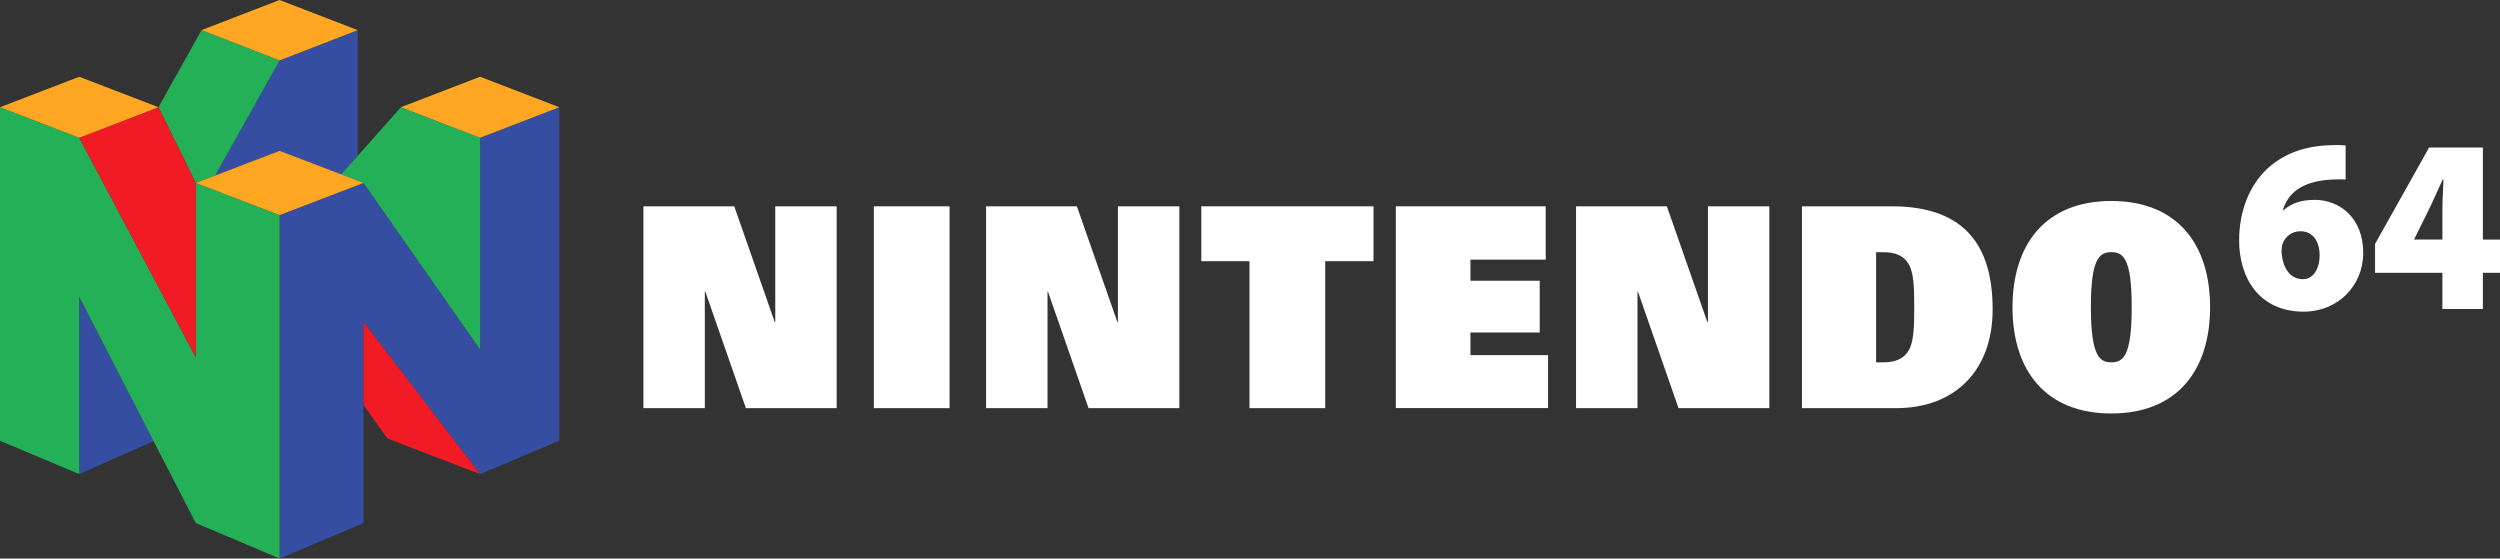 <?xml version="1.0" encoding="utf-8"?>
<!-- Generator: Adobe Illustrator 25.1.0, SVG Export Plug-In . SVG Version: 6.00 Build 0)  -->
<svg version="1.1" id="Layer_1" xmlns="http://www.w3.org/2000/svg" xmlns:xlink="http://www.w3.org/1999/xlink" x="0px" y="0px"
	 viewBox="0 0 3840 857.9" style="enable-background:new 0 0 3840 857.9;" xml:space="preserve">
<rect x="0" y="0" width="3840" height="857.9" fill="#333333" stroke="none"/>
<style type="text/css">
	.st0{fill:#334FA2;}
	.st1{fill:#F01B25;}
	.st2{fill:#354EA2;}
	.st3{fill:#23B057;}
	.st4{fill:#FFA623;}
	.st5{fill:#FFFFFF;}
</style>
<g>
	<g>
		<g>
			<polyline class="st5" points="1145.7,626.9 1285.1,626.9 1285.1,316.9 1190.8,316.9 1190.8,494.7 1190,494.7 1127.8,316.9 
				988.3,316.9 988.3,626.9 1082.6,626.9 1082.6,448 1083.4,448 1145.7,626.9 			"/>
		</g>
		<g>
			<polyline class="st5" points="1672,626.9 1811.5,626.9 1811.5,316.9 1717.1,316.9 1717.1,494.7 1716.3,494.7 1654.1,316.9 
				1514.6,316.9 1514.6,626.9 1609,626.9 1609,448 1609.7,448 1672,626.9 			"/>
		</g>
		<g>
			<polyline class="st5" points="2578.2,626.9 2717.7,626.9 2717.7,316.9 2623.4,316.9 2623.4,494.7 2622.5,494.7 2560.3,316.9 
				2420.8,316.9 2420.8,626.9 2515.2,626.9 2515.2,448 2515.9,448 2578.2,626.9 			"/>
		</g>
		<g>
			<rect x="1342.2" y="316.9" class="st5" width="116.3" height="310"/>
		</g>
		<g>
			<polyline class="st5" points="1919.2,401.2 1845.2,401.2 1845.2,316.9 2109.7,316.9 2109.7,401.2 2035.5,401.2 2035.5,626.9 
				1919.2,626.9 1919.2,401.2 			"/>
		</g>
		<g>
			<path class="st5" d="M2881.7,556.5h11.4c18.7,0,31.3-5.7,38.6-18.2c7.8-12.9,8.6-36.3,8.6-66.3c0-30.1-0.8-53.5-8.6-66.4
				c-7.3-12.4-19.8-18.2-38.6-18.2h-11.4V556.5 M2767.8,316.9h137.9c117.6,0,155,66.5,155,158.4c0,93.6-57.8,151.6-148.1,151.6
				h-144.8V316.9z"/>
		</g>
		<g>
			<path class="st5" d="M3243,556.5c17.9,0,31.3-8.8,31.3-84.6c0-74.1-12.6-84.6-31.3-84.6c-18.7,0-31.4,10.5-31.4,84.6
				C3211.7,547.8,3225.2,556.5,3243,556.5 M3243,308.7c101.3,0,151.7,66.5,151.7,163.2c0,96.6-50.4,163.2-151.7,163.2
				c-101.3,0-151.8-66.5-151.8-163.2C3091.3,375.3,3141.8,308.7,3243,308.7z"/>
		</g>
		<g>
			<path class="st5" d="M3537.4,428.8c16,0,25.6-16.2,25.6-37c-0.1-17.6-8.1-36.6-29.5-36.6c-13,0-23.2,8.2-27,18.2
				c-1.5,3.1-2,7.5-2,14.8c1.4,19.8,10.9,40.6,32.6,40.6H3537.4 M3602.8,275.7c-6.2-0.4-12.2-0.3-20.6,0.1
				c-49.1,2.3-68.9,23.2-75.6,46.8h1.2c12.2-10.7,27.3-15.6,47.6-15.6c38.9,0,74.5,28.2,74.5,81.3c0,50.8-39.1,90.4-91.4,90.4
				c-69.1,0-99.2-52.7-99.2-109.3c0-46,16.3-84.9,43-110c25.5-23.6,58.3-35.5,98.5-36.4c10.7-0.6,17,0,22.1,0.5V275.7z"/>
		</g>
		<g>
			<path class="st5" d="M3751.5,368v-42.7c0-15.7,0.9-32.1,1.7-49.4h-1.3c-7.8,16.8-14.5,32.7-23.1,49.9l-20.4,41.3l-0.3,0.8H3751.5
				 M3751.5,474.6V419h-103.4v-44.4l83-148h82.6V368h26.3V419h-26.3v55.6H3751.5z"/>
		</g>
		<g>
			<polyline class="st5" points="2144,316.9 2374.2,316.9 2374.2,398.8 2258.6,398.8 2258.6,431.2 2365,431.2 2365,510.7 
				2258.6,510.7 2258.6,545.5 2377.8,545.5 2377.8,626.8 2144,626.8 2144,316.9 			"/>
		</g>
	</g>
	<g>
		<g id="layer2_54_">
			<g id="polygon3542_54_">
				<polygon class="st2" points="429.5,92.8 330.5,269.6 429.5,231.7 524.1,267.9 549.4,239.5 549.4,46.3 				"/>
			</g>
			<g id="polygon3558_54_">
				<polygon class="st2" points="737.4,728.2 558.4,494.6 558.4,803.4 429.5,857.9 429.5,330.4 558.4,281 737.4,536.8 737.4,211.6 
					859.1,164.7 859.1,677 				"/>
			</g>
			<g id="polygon3560_54_">
				<polygon class="st2" points="121.7,728.2 235.9,677.6 121.7,455.9 				"/>
			</g>
		</g>
		<g id="layer3_54_">
			<g id="polygon3538_54_">
				<polygon class="st3" points="243.4,164.7 300.7,281 330.5,269.6 429.5,92.8 309.6,46.2 				"/>
			</g>
			<g id="polygon3540_54_">
				<polygon class="st3" points="524.1,267.9 615.7,164.7 737.4,211.6 737.4,536.8 558.4,281 				"/>
			</g>
			<g id="polygon3552_54_">
				<polygon class="st3" points="121.7,211.6 0,164.7 0,677 121.7,728.2 121.7,455.9 300.7,803.4 429.5,857.9 429.5,330.4 
					300.7,281 300.7,548.8 				"/>
			</g>
		</g>
		<g id="layer4_54_">
			<g id="polygon3554_54_">
				<polygon class="st1" points="300.7,281 300.7,548.8 121.7,211.6 243.4,164.7 				"/>
			</g>
			<g id="polygon3556_54_">
				<polygon class="st1" points="737.4,728.2 558.4,494.6 558.4,622.2 595,673.5 				"/>
			</g>
		</g>
		<g id="layer5_54_">
			<g id="polygon3544_54_">
				<polygon class="st4" points="558.4,281 429.5,330.4 300.7,281 429.5,231.7 				"/>
			</g>
			<g id="polygon3546_54_">
				<polygon class="st4" points="615.7,164.7 737.4,117.9 859.1,164.7 737.4,211.6 				"/>
			</g>
			<g id="polygon3548_54_">
				<polygon class="st4" points="0,164.7 121.7,117.9 243.4,164.7 121.7,211.6 				"/>
			</g>
			<g id="polygon3550_54_">
				<polygon class="st4" points="549.4,46.3 429.5,0 309.6,46.2 429.5,92.8 				"/>
			</g>
		</g>
	</g>
</g>
</svg>
